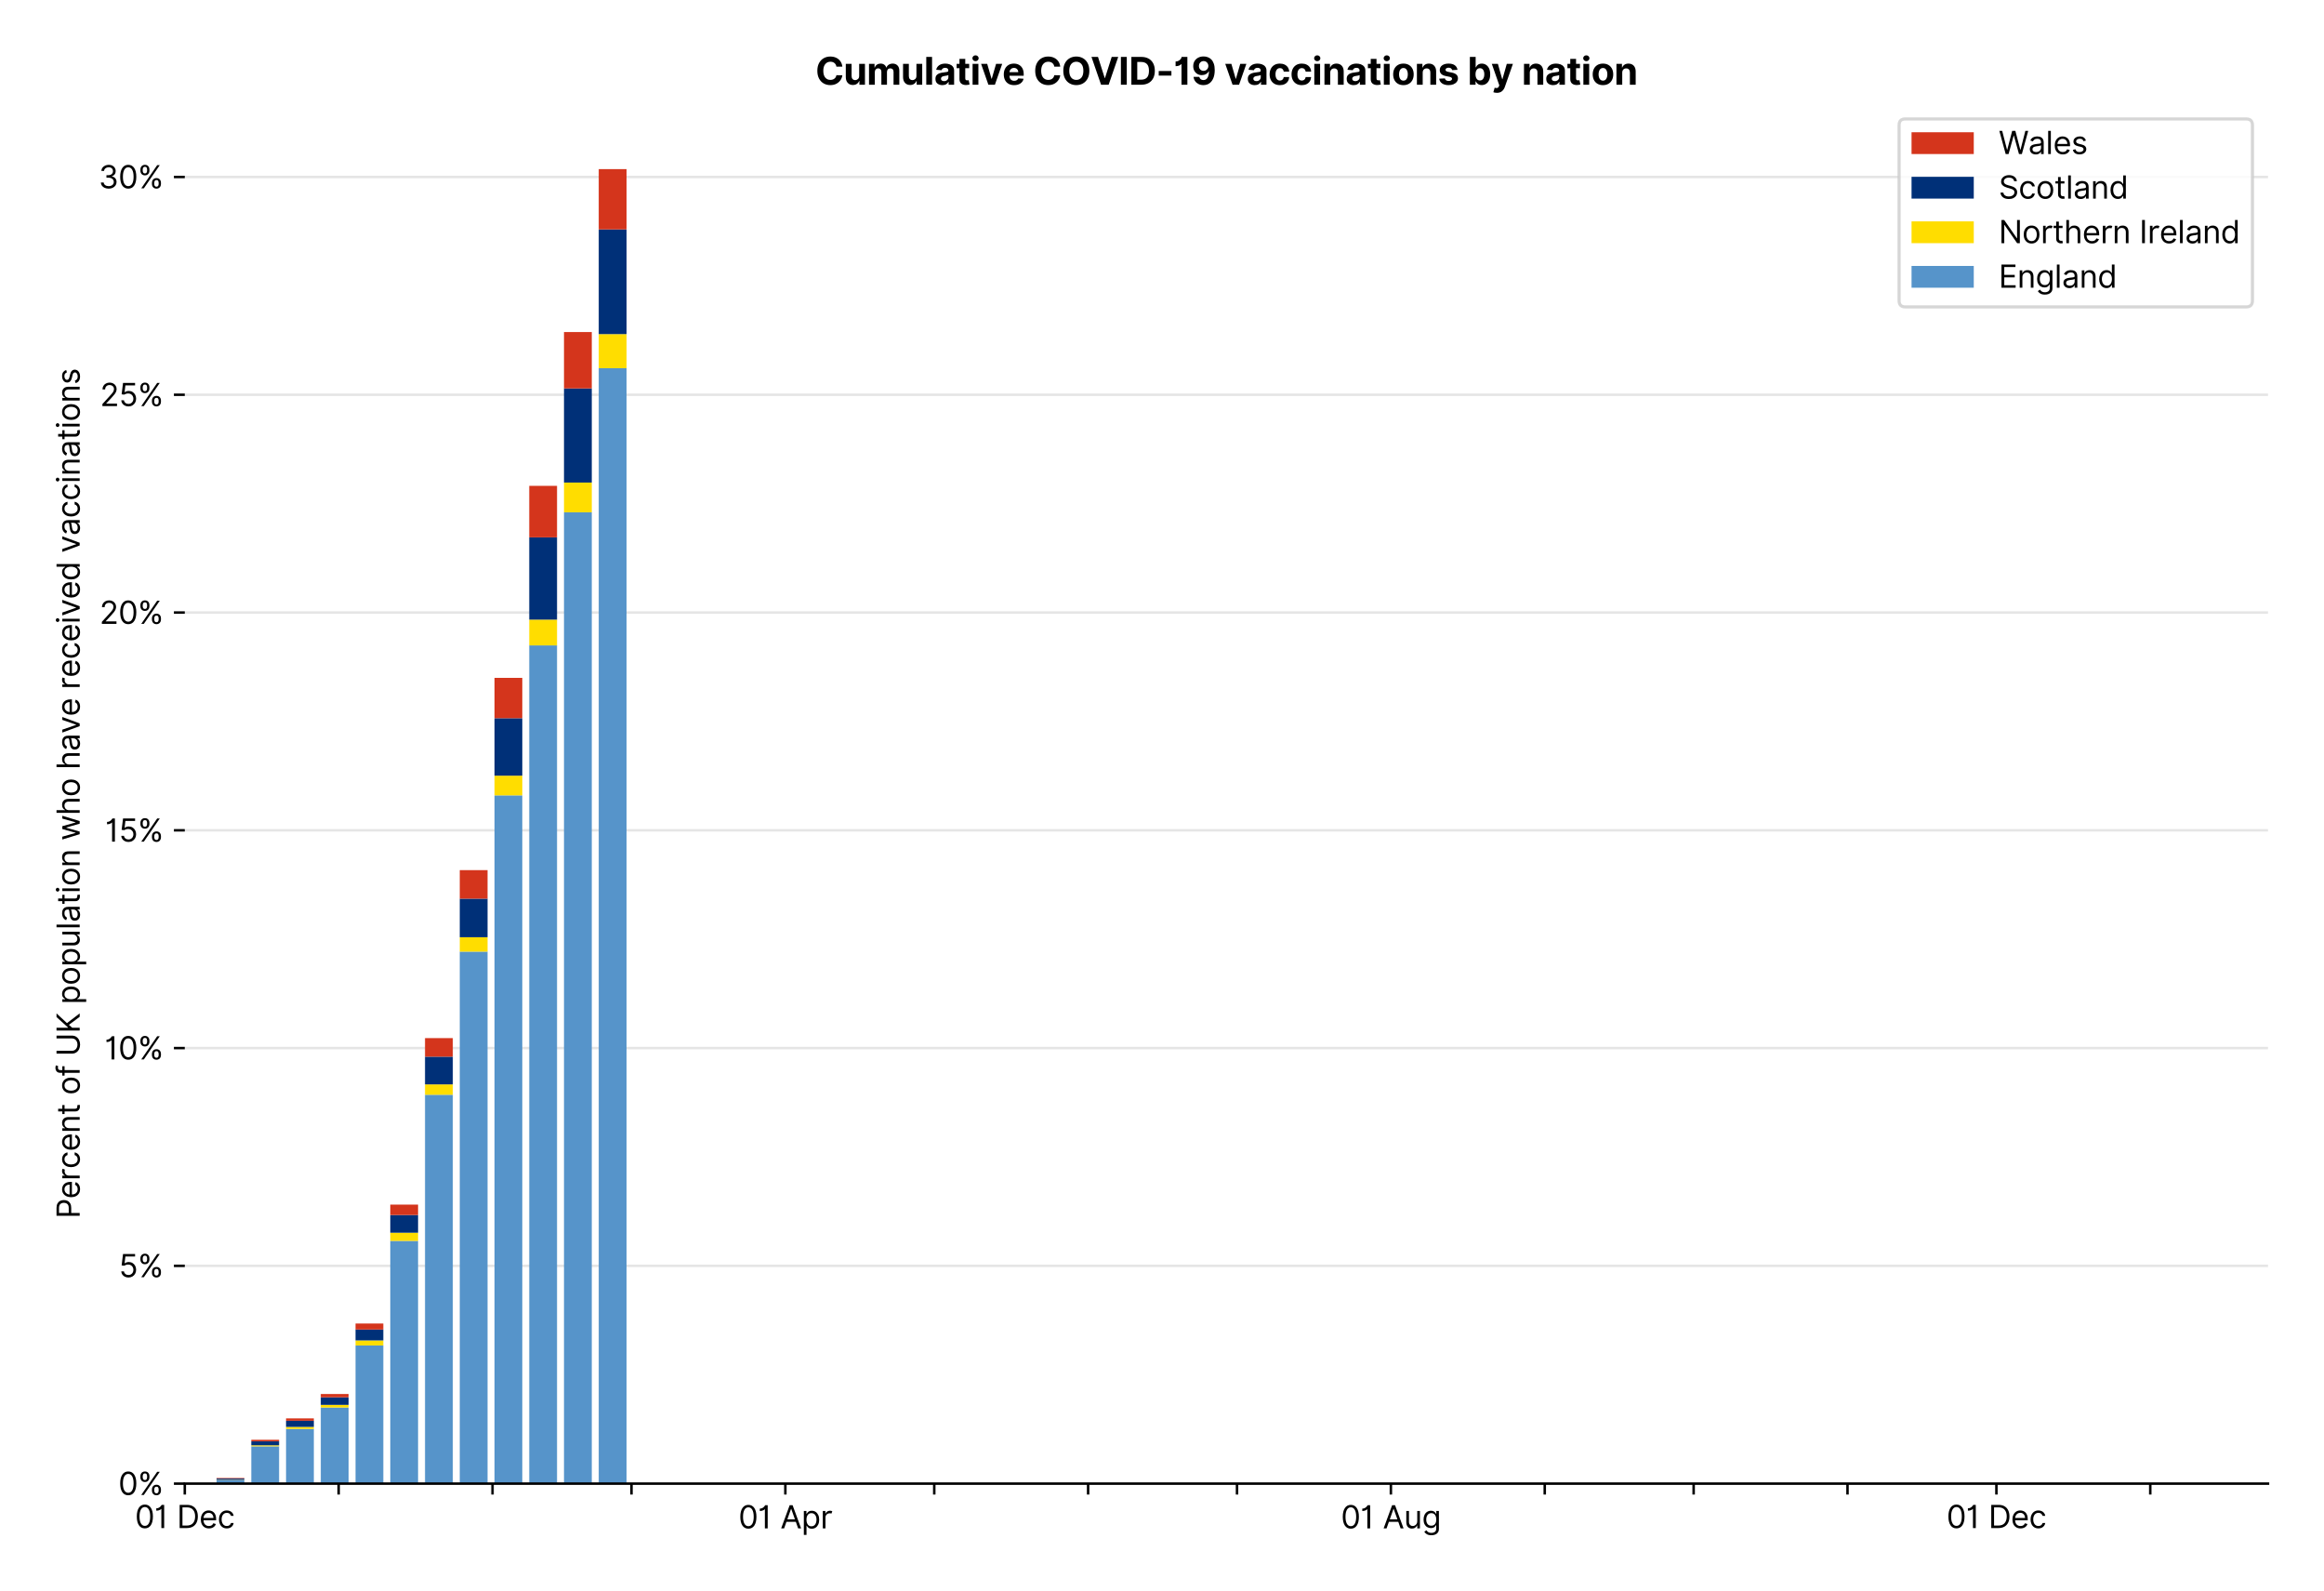 <?xml version="1.0" encoding="utf-8" standalone="no"?>
<!DOCTYPE svg PUBLIC "-//W3C//DTD SVG 1.1//EN"
  "http://www.w3.org/Graphics/SVG/1.1/DTD/svg11.dtd">
<svg xmlns:xlink="http://www.w3.org/1999/xlink" viewBox="0 0 746.998 511.276" xmlns="http://www.w3.org/2000/svg" version="1.1">
 <defs>
  <style type="text/css">*{stroke-linejoin: round; stroke-linecap: butt}</style>
 </defs>
 <g id="figure_1">
  <g id="patch_1">
   <path d="M 0 511.276 
L 746.998 511.276 
L 746.998 0 
L 0 0 
z
" style="fill: #ffffff"/>
  </g>
  <g id="axes_1">
   <g id="patch_2">
    <path d="M 59.398 476.745 
L 728.998 476.745 
L 728.998 33.225 
L 59.398 33.225 
z
" style="fill: #ffffff"/>
   </g>
   <g id="matplotlib.axis_1">
    <g id="xtick_1">
     <g id="line2d_1">
      <defs>
       <path id="m9e168842e5" d="M 0 0 
L 0 3.5 
" style="stroke: #000000; stroke-width: 0.8"/>
      </defs>
      <g>
       <use xlink:href="#m9e168842e5" x="59.398" y="476.745" style="stroke: #000000; stroke-width: 0.8"/>
      </g>
     </g>
     <g id="text_1">
      <!-- 01 Dec -->
      <g transform="translate(43.362 491.018)scale(0.1 -0.1)">
       <defs>
        <path id="Inter-Regular-30" d="M 2000 -64 
Q 1230 -64 806 561 
Q 382 1186 382 2327 
Q 382 3459 809 4088 
Q 1236 4718 2000 4718 
Q 2764 4718 3191 4088 
Q 3618 3459 3618 2327 
Q 3618 1186 3194 561 
Q 2771 -64 2000 -64 
z
M 2000 436 
Q 2509 436 2791 927 
Q 3073 1418 3073 2327 
Q 3073 3234 2789 3730 
Q 2505 4227 2000 4227 
Q 1496 4227 1211 3730 
Q 927 3234 927 2327 
Q 927 1418 1210 927 
Q 1493 436 2000 436 
z
" transform="scale(0.016)"/>
        <path id="Inter-Regular-31" d="M 1973 4655 
L 1973 0 
L 1409 0 
L 1409 3836 
L 1373 3836 
Q 1341 3773 1209 3692 
Q 1077 3611 868 3551 
Q 659 3491 391 3491 
L 391 3964 
Q 661 3964 859 4061 
Q 1057 4159 1190 4291 
Q 1323 4423 1392 4529 
Q 1461 4636 1473 4655 
L 1973 4655 
z
" transform="scale(0.016)"/>
        <path id="Inter-Regular-20" transform="scale(0.016)"/>
        <path id="Inter-Regular-44" d="M 2000 0 
L 564 0 
L 564 4655 
L 2064 4655 
Q 2741 4655 3223 4376 
Q 3705 4098 3961 3578 
Q 4218 3059 4218 2336 
Q 4218 1609 3959 1085 
Q 3700 561 3204 280 
Q 2709 0 2000 0 
z
M 1127 500 
L 1964 500 
Q 2830 500 3251 992 
Q 3673 1484 3673 2336 
Q 3673 3182 3259 3668 
Q 2846 4155 2027 4155 
L 1127 4155 
L 1127 500 
z
" transform="scale(0.016)"/>
        <path id="Inter-Regular-65" d="M 1955 -73 
Q 1450 -73 1085 151 
Q 721 375 524 778 
Q 327 1182 327 1718 
Q 327 2255 524 2665 
Q 721 3075 1074 3305 
Q 1427 3536 1900 3536 
Q 2173 3536 2439 3445 
Q 2705 3355 2923 3151 
Q 3141 2948 3270 2614 
Q 3400 2280 3400 1791 
L 3400 1564 
L 866 1564 
Q 884 1005 1183 707 
Q 1482 409 1955 409 
Q 2271 409 2498 545 
Q 2725 682 2827 955 
L 3346 809 
Q 3223 414 2854 170 
Q 2486 -73 1955 -73 
z
M 866 2027 
L 2855 2027 
Q 2855 2470 2595 2762 
Q 2336 3055 1900 3055 
Q 1593 3055 1368 2911 
Q 1143 2768 1013 2533 
Q 884 2298 866 2027 
z
" transform="scale(0.016)"/>
        <path id="Inter-Regular-63" d="M 1909 -73 
Q 1418 -73 1063 159 
Q 709 391 518 798 
Q 327 1205 327 1727 
Q 327 2259 524 2667 
Q 721 3075 1074 3305 
Q 1427 3536 1900 3536 
Q 2268 3536 2563 3400 
Q 2859 3264 3047 3018 
Q 3236 2773 3282 2445 
L 2746 2445 
Q 2684 2684 2474 2869 
Q 2264 3055 1909 3055 
Q 1439 3055 1151 2697 
Q 864 2339 864 1745 
Q 864 1139 1148 774 
Q 1432 409 1909 409 
Q 2223 409 2447 570 
Q 2671 732 2746 1018 
L 3282 1018 
Q 3236 709 3058 462 
Q 2880 216 2588 71 
Q 2296 -73 1909 -73 
z
" transform="scale(0.016)"/>
       </defs>
       <use xlink:href="#Inter-Regular-30"/>
       <use xlink:href="#Inter-Regular-31" x="62.5"/>
       <use xlink:href="#Inter-Regular-20" x="106.676"/>
       <use xlink:href="#Inter-Regular-44" x="134.801"/>
       <use xlink:href="#Inter-Regular-65" x="206.676"/>
       <use xlink:href="#Inter-Regular-63" x="264.915"/>
      </g>
     </g>
    </g>
    <g id="xtick_2">
     <g id="line2d_2">
      <g>
       <use xlink:href="#m9e168842e5" x="108.854" y="476.745" style="stroke: #000000; stroke-width: 0.8"/>
      </g>
     </g>
    </g>
    <g id="xtick_3">
     <g id="line2d_3">
      <g>
       <use xlink:href="#m9e168842e5" x="158.31" y="476.745" style="stroke: #000000; stroke-width: 0.8"/>
      </g>
     </g>
    </g>
    <g id="xtick_4">
     <g id="line2d_4">
      <g>
       <use xlink:href="#m9e168842e5" x="202.98" y="476.745" style="stroke: #000000; stroke-width: 0.8"/>
      </g>
     </g>
    </g>
    <g id="xtick_5">
     <g id="line2d_5">
      <g>
       <use xlink:href="#m9e168842e5" x="252.435" y="476.745" style="stroke: #000000; stroke-width: 0.8"/>
      </g>
     </g>
     <g id="text_2">
      <!-- 01 Apr -->
      <g transform="translate(237.35 491.117)scale(0.1 -0.1)">
       <defs>
        <path id="Inter-Regular-41" d="M 755 0 
L 164 0 
L 1873 4655 
L 2455 4655 
L 4164 0 
L 3573 0 
L 3105 1318 
L 1223 1318 
L 755 0 
z
M 1400 1818 
L 2927 1818 
L 2182 3918 
L 2146 3918 
L 1400 1818 
z
" transform="scale(0.016)"/>
        <path id="Inter-Regular-70" d="M 491 -1309 
L 491 3491 
L 1009 3491 
L 1009 2936 
L 1073 2936 
Q 1132 3027 1237 3169 
Q 1343 3311 1542 3423 
Q 1741 3536 2082 3536 
Q 2523 3536 2859 3315 
Q 3196 3095 3384 2690 
Q 3573 2286 3573 1736 
Q 3573 1182 3384 776 
Q 3196 370 2861 148 
Q 2527 -73 2091 -73 
Q 1755 -73 1552 39 
Q 1350 152 1241 296 
Q 1132 441 1073 536 
L 1027 536 
L 1027 -1309 
L 491 -1309 
z
M 1018 1745 
Q 1018 1152 1276 780 
Q 1534 409 2018 409 
Q 2355 409 2581 587 
Q 2807 766 2921 1069 
Q 3036 1373 3036 1745 
Q 3036 2114 2923 2410 
Q 2811 2707 2585 2881 
Q 2359 3055 2018 3055 
Q 1527 3055 1272 2693 
Q 1018 2332 1018 1745 
z
" transform="scale(0.016)"/>
        <path id="Inter-Regular-72" d="M 491 0 
L 491 3491 
L 1009 3491 
L 1009 2964 
L 1046 2964 
Q 1139 3223 1389 3384 
Q 1639 3545 1955 3545 
Q 2100 3545 2209 3511 
Q 2318 3477 2400 3418 
L 2218 2964 
Q 2161 2993 2085 3010 
Q 2009 3027 1909 3027 
Q 1527 3027 1277 2794 
Q 1027 2561 1027 2209 
L 1027 0 
L 491 0 
z
" transform="scale(0.016)"/>
       </defs>
       <use xlink:href="#Inter-Regular-30"/>
       <use xlink:href="#Inter-Regular-31" x="62.5"/>
       <use xlink:href="#Inter-Regular-20" x="106.676"/>
       <use xlink:href="#Inter-Regular-41" x="134.801"/>
       <use xlink:href="#Inter-Regular-70" x="202.415"/>
       <use xlink:href="#Inter-Regular-72" x="263.352"/>
      </g>
     </g>
    </g>
    <g id="xtick_6">
     <g id="line2d_6">
      <g>
       <use xlink:href="#m9e168842e5" x="300.296" y="476.745" style="stroke: #000000; stroke-width: 0.8"/>
      </g>
     </g>
    </g>
    <g id="xtick_7">
     <g id="line2d_7">
      <g>
       <use xlink:href="#m9e168842e5" x="349.752" y="476.745" style="stroke: #000000; stroke-width: 0.8"/>
      </g>
     </g>
    </g>
    <g id="xtick_8">
     <g id="line2d_8">
      <g>
       <use xlink:href="#m9e168842e5" x="397.612" y="476.745" style="stroke: #000000; stroke-width: 0.8"/>
      </g>
     </g>
    </g>
    <g id="xtick_9">
     <g id="line2d_9">
      <g>
       <use xlink:href="#m9e168842e5" x="447.068" y="476.745" style="stroke: #000000; stroke-width: 0.8"/>
      </g>
     </g>
     <g id="text_3">
      <!-- 01 Aug -->
      <g transform="translate(430.996 491.117)scale(0.1 -0.1)">
       <defs>
        <path id="Inter-Regular-75" d="M 2691 1427 
L 2691 3491 
L 3227 3491 
L 3227 0 
L 2691 0 
L 2691 591 
L 2655 591 
Q 2532 325 2273 140 
Q 2014 -45 1618 -45 
Q 1127 -45 809 280 
Q 491 605 491 1273 
L 491 3491 
L 1027 3491 
L 1027 1309 
Q 1027 927 1242 700 
Q 1457 473 1791 473 
Q 1991 473 2199 575 
Q 2407 677 2549 888 
Q 2691 1100 2691 1427 
z
" transform="scale(0.016)"/>
        <path id="Inter-Regular-67" d="M 1900 -1382 
Q 1316 -1382 976 -1169 
Q 636 -957 473 -682 
L 900 -382 
Q 973 -477 1084 -601 
Q 1196 -725 1390 -817 
Q 1584 -909 1900 -909 
Q 2323 -909 2598 -704 
Q 2873 -500 2873 -64 
L 2873 645 
L 2827 645 
Q 2768 550 2660 410 
Q 2552 270 2351 162 
Q 2150 55 1809 55 
Q 1386 55 1051 255 
Q 716 455 521 836 
Q 327 1218 327 1764 
Q 327 2300 516 2699 
Q 705 3098 1041 3317 
Q 1377 3536 1818 3536 
Q 2159 3536 2360 3423 
Q 2561 3311 2669 3169 
Q 2777 3027 2836 2936 
L 2891 2936 
L 2891 3491 
L 3409 3491 
L 3409 -100 
Q 3409 -550 3205 -833 
Q 3002 -1116 2660 -1249 
Q 2318 -1382 1900 -1382 
z
M 1882 536 
Q 2366 536 2624 864 
Q 2882 1193 2882 1773 
Q 2882 2339 2627 2697 
Q 2373 3055 1882 3055 
Q 1541 3055 1315 2882 
Q 1089 2709 976 2418 
Q 864 2127 864 1773 
Q 864 1227 1120 881 
Q 1377 536 1882 536 
z
" transform="scale(0.016)"/>
       </defs>
       <use xlink:href="#Inter-Regular-30"/>
       <use xlink:href="#Inter-Regular-31" x="62.5"/>
       <use xlink:href="#Inter-Regular-20" x="106.676"/>
       <use xlink:href="#Inter-Regular-41" x="134.801"/>
       <use xlink:href="#Inter-Regular-75" x="202.415"/>
       <use xlink:href="#Inter-Regular-67" x="260.511"/>
      </g>
     </g>
    </g>
    <g id="xtick_10">
     <g id="line2d_10">
      <g>
       <use xlink:href="#m9e168842e5" x="496.523" y="476.745" style="stroke: #000000; stroke-width: 0.8"/>
      </g>
     </g>
    </g>
    <g id="xtick_11">
     <g id="line2d_11">
      <g>
       <use xlink:href="#m9e168842e5" x="544.384" y="476.745" style="stroke: #000000; stroke-width: 0.8"/>
      </g>
     </g>
    </g>
    <g id="xtick_12">
     <g id="line2d_12">
      <g>
       <use xlink:href="#m9e168842e5" x="593.84" y="476.745" style="stroke: #000000; stroke-width: 0.8"/>
      </g>
     </g>
    </g>
    <g id="xtick_13">
     <g id="line2d_13">
      <g>
       <use xlink:href="#m9e168842e5" x="641.7" y="476.745" style="stroke: #000000; stroke-width: 0.8"/>
      </g>
     </g>
     <g id="text_4">
      <!-- 01 Dec -->
      <g transform="translate(625.663 491.018)scale(0.1 -0.1)">
       <use xlink:href="#Inter-Regular-30"/>
       <use xlink:href="#Inter-Regular-31" x="62.5"/>
       <use xlink:href="#Inter-Regular-20" x="106.676"/>
       <use xlink:href="#Inter-Regular-44" x="134.801"/>
       <use xlink:href="#Inter-Regular-65" x="206.676"/>
       <use xlink:href="#Inter-Regular-63" x="264.915"/>
      </g>
     </g>
    </g>
    <g id="xtick_14">
     <g id="line2d_14">
      <g>
       <use xlink:href="#m9e168842e5" x="691.156" y="476.745" style="stroke: #000000; stroke-width: 0.8"/>
      </g>
     </g>
    </g>
   </g>
   <g id="matplotlib.axis_2">
    <g id="ytick_1">
     <g id="line2d_15">
      <path d="M 59.398 476.745 
L 728.998 476.745 
" clip-path="url(#pb57a82fd43)" style="fill: none; stroke: #e5e5e5; stroke-width: 0.8; stroke-linecap: square"/>
     </g>
     <g id="line2d_16">
      <defs>
       <path id="mf9286c3ebf" d="M 0 0 
L -3.5 0 
" style="stroke: #000000; stroke-width: 0.8"/>
      </defs>
      <g>
       <use xlink:href="#mf9286c3ebf" x="59.398" y="476.745" style="stroke: #000000; stroke-width: 0.8"/>
      </g>
     </g>
     <g id="text_5">
      <!-- 0% -->
      <g transform="translate(38.023 480.382)scale(0.1 -0.1)">
       <defs>
        <path id="Inter-Regular-25" d="M 2855 873 
L 2855 1118 
Q 2855 1373 2960 1585 
Q 3066 1798 3269 1926 
Q 3473 2055 3764 2055 
Q 4059 2055 4259 1926 
Q 4459 1798 4561 1585 
Q 4664 1373 4664 1118 
L 4664 873 
Q 4664 618 4560 405 
Q 4457 193 4256 64 
Q 4055 -64 3764 -64 
Q 3468 -64 3266 64 
Q 3064 193 2959 405 
Q 2855 618 2855 873 
z
M 536 3536 
L 536 3782 
Q 536 4036 642 4248 
Q 748 4461 951 4589 
Q 1155 4718 1446 4718 
Q 1741 4718 1941 4589 
Q 2141 4461 2243 4248 
Q 2346 4036 2346 3782 
L 2346 3536 
Q 2346 3282 2242 3069 
Q 2139 2857 1937 2728 
Q 1736 2600 1446 2600 
Q 1150 2600 948 2728 
Q 746 2857 641 3069 
Q 536 3282 536 3536 
z
M 709 0 
L 3909 4655 
L 4427 4655 
L 1227 0 
L 709 0 
z
M 3318 1118 
L 3318 873 
Q 3318 661 3418 494 
Q 3518 327 3764 327 
Q 4002 327 4101 494 
Q 4200 661 4200 873 
L 4200 1118 
Q 4200 1330 4104 1497 
Q 4009 1664 3764 1664 
Q 3525 1664 3421 1497 
Q 3318 1330 3318 1118 
z
M 1000 3782 
L 1000 3536 
Q 1000 3325 1100 3158 
Q 1200 2991 1446 2991 
Q 1684 2991 1783 3158 
Q 1882 3325 1882 3536 
L 1882 3782 
Q 1882 3993 1786 4160 
Q 1691 4327 1446 4327 
Q 1207 4327 1103 4160 
Q 1000 3993 1000 3782 
z
" transform="scale(0.016)"/>
       </defs>
       <use xlink:href="#Inter-Regular-30"/>
       <use xlink:href="#Inter-Regular-25" x="62.5"/>
      </g>
     </g>
    </g>
    <g id="ytick_2">
     <g id="line2d_17">
      <path d="M 59.398 406.767 
L 728.998 406.767 
" clip-path="url(#pb57a82fd43)" style="fill: none; stroke: #e5e5e5; stroke-width: 0.8; stroke-linecap: square"/>
     </g>
     <g id="line2d_18">
      <g>
       <use xlink:href="#mf9286c3ebf" x="59.398" y="406.767" style="stroke: #000000; stroke-width: 0.8"/>
      </g>
     </g>
     <g id="text_6">
      <!-- 5% -->
      <g transform="translate(38.194 410.404)scale(0.1 -0.1)">
       <defs>
        <path id="Inter-Regular-35" d="M 1936 -64 
Q 1536 -64 1216 95 
Q 896 255 702 532 
Q 509 809 491 1164 
L 1036 1164 
Q 1068 848 1324 642 
Q 1580 436 1936 436 
Q 2223 436 2447 570 
Q 2671 705 2799 940 
Q 2927 1175 2927 1473 
Q 2927 1777 2794 2017 
Q 2661 2257 2429 2395 
Q 2198 2534 1900 2536 
Q 1686 2539 1461 2472 
Q 1236 2405 1091 2300 
L 564 2364 
L 846 4655 
L 3264 4655 
L 3264 4155 
L 1318 4155 
L 1155 2782 
L 1182 2782 
Q 1325 2895 1541 2970 
Q 1757 3045 1991 3045 
Q 2418 3045 2753 2842 
Q 3089 2639 3281 2286 
Q 3473 1934 3473 1482 
Q 3473 1036 3274 687 
Q 3075 339 2727 137 
Q 2380 -64 1936 -64 
z
" transform="scale(0.016)"/>
       </defs>
       <use xlink:href="#Inter-Regular-35"/>
       <use xlink:href="#Inter-Regular-25" x="60.795"/>
      </g>
     </g>
    </g>
    <g id="ytick_3">
     <g id="line2d_19">
      <path d="M 59.398 336.789 
L 728.998 336.789 
" clip-path="url(#pb57a82fd43)" style="fill: none; stroke: #e5e5e5; stroke-width: 0.8; stroke-linecap: square"/>
     </g>
     <g id="line2d_20">
      <g>
       <use xlink:href="#mf9286c3ebf" x="59.398" y="336.789" style="stroke: #000000; stroke-width: 0.8"/>
      </g>
     </g>
     <g id="text_7">
      <!-- 10% -->
      <g transform="translate(33.606 340.426)scale(0.1 -0.1)">
       <use xlink:href="#Inter-Regular-31"/>
       <use xlink:href="#Inter-Regular-30" x="44.176"/>
       <use xlink:href="#Inter-Regular-25" x="106.676"/>
      </g>
     </g>
    </g>
    <g id="ytick_4">
     <g id="line2d_21">
      <path d="M 59.398 266.811 
L 728.998 266.811 
" clip-path="url(#pb57a82fd43)" style="fill: none; stroke: #e5e5e5; stroke-width: 0.8; stroke-linecap: square"/>
     </g>
     <g id="line2d_22">
      <g>
       <use xlink:href="#mf9286c3ebf" x="59.398" y="266.811" style="stroke: #000000; stroke-width: 0.8"/>
      </g>
     </g>
     <g id="text_8">
      <!-- 15% -->
      <g transform="translate(33.777 270.448)scale(0.1 -0.1)">
       <use xlink:href="#Inter-Regular-31"/>
       <use xlink:href="#Inter-Regular-35" x="44.176"/>
       <use xlink:href="#Inter-Regular-25" x="104.972"/>
      </g>
     </g>
    </g>
    <g id="ytick_5">
     <g id="line2d_23">
      <path d="M 59.398 196.833 
L 728.998 196.833 
" clip-path="url(#pb57a82fd43)" style="fill: none; stroke: #e5e5e5; stroke-width: 0.8; stroke-linecap: square"/>
     </g>
     <g id="line2d_24">
      <g>
       <use xlink:href="#mf9286c3ebf" x="59.398" y="196.833" style="stroke: #000000; stroke-width: 0.8"/>
      </g>
     </g>
     <g id="text_9">
      <!-- 20% -->
      <g transform="translate(31.972 200.47)scale(0.1 -0.1)">
       <defs>
        <path id="Inter-Regular-32" d="M 482 0 
L 482 409 
L 2018 2091 
Q 2289 2386 2464 2605 
Q 2639 2825 2724 3019 
Q 2809 3214 2809 3427 
Q 2809 3795 2553 4011 
Q 2298 4227 1918 4227 
Q 1514 4227 1275 3985 
Q 1036 3743 1036 3345 
L 500 3345 
Q 500 3755 688 4064 
Q 877 4373 1203 4545 
Q 1530 4718 1936 4718 
Q 2346 4718 2661 4545 
Q 2977 4373 3156 4079 
Q 3336 3786 3336 3427 
Q 3336 3170 3244 2926 
Q 3152 2682 2926 2383 
Q 2700 2084 2300 1655 
L 1255 536 
L 1255 500 
L 3418 500 
L 3418 0 
L 482 0 
z
" transform="scale(0.016)"/>
       </defs>
       <use xlink:href="#Inter-Regular-32"/>
       <use xlink:href="#Inter-Regular-30" x="60.511"/>
       <use xlink:href="#Inter-Regular-25" x="123.011"/>
      </g>
     </g>
    </g>
    <g id="ytick_6">
     <g id="line2d_25">
      <path d="M 59.398 126.855 
L 728.998 126.855 
" clip-path="url(#pb57a82fd43)" style="fill: none; stroke: #e5e5e5; stroke-width: 0.8; stroke-linecap: square"/>
     </g>
     <g id="line2d_26">
      <g>
       <use xlink:href="#mf9286c3ebf" x="59.398" y="126.855" style="stroke: #000000; stroke-width: 0.8"/>
      </g>
     </g>
     <g id="text_10">
      <!-- 25% -->
      <g transform="translate(32.142 130.492)scale(0.1 -0.1)">
       <use xlink:href="#Inter-Regular-32"/>
       <use xlink:href="#Inter-Regular-35" x="60.511"/>
       <use xlink:href="#Inter-Regular-25" x="121.307"/>
      </g>
     </g>
    </g>
    <g id="ytick_7">
     <g id="line2d_27">
      <path d="M 59.398 56.877 
L 728.998 56.877 
" clip-path="url(#pb57a82fd43)" style="fill: none; stroke: #e5e5e5; stroke-width: 0.8; stroke-linecap: square"/>
     </g>
     <g id="line2d_28">
      <g>
       <use xlink:href="#mf9286c3ebf" x="59.398" y="56.877" style="stroke: #000000; stroke-width: 0.8"/>
      </g>
     </g>
     <g id="text_11">
      <!-- 30% -->
      <g transform="translate(31.659 60.514)scale(0.1 -0.1)">
       <defs>
        <path id="Inter-Regular-33" d="M 2055 -64 
Q 1605 -64 1253 90 
Q 902 245 696 521 
Q 491 798 473 1164 
L 1046 1164 
Q 1071 827 1356 631 
Q 1641 436 2046 436 
Q 2493 436 2783 664 
Q 3073 893 3073 1264 
Q 3073 1650 2787 1893 
Q 2502 2136 1973 2136 
L 1600 2136 
L 1600 2636 
L 1973 2636 
Q 2386 2636 2647 2856 
Q 2909 3077 2909 3445 
Q 2909 3798 2679 4012 
Q 2450 4227 2064 4227 
Q 1823 4227 1610 4139 
Q 1398 4052 1264 3887 
Q 1130 3723 1118 3491 
L 573 3491 
Q 586 3857 793 4133 
Q 1000 4409 1335 4563 
Q 1671 4718 2073 4718 
Q 2505 4718 2814 4544 
Q 3123 4370 3289 4086 
Q 3455 3802 3455 3473 
Q 3455 3080 3249 2802 
Q 3043 2525 2691 2418 
L 2691 2382 
Q 3132 2309 3379 2008 
Q 3627 1707 3627 1264 
Q 3627 884 3421 583 
Q 3216 282 2861 109 
Q 2507 -64 2055 -64 
z
" transform="scale(0.016)"/>
       </defs>
       <use xlink:href="#Inter-Regular-33"/>
       <use xlink:href="#Inter-Regular-30" x="63.636"/>
       <use xlink:href="#Inter-Regular-25" x="126.136"/>
      </g>
     </g>
    </g>
    <g id="text_12">
     <!-- Percent of UK population who have received vaccinations -->
     <g transform="translate(25.614 391.571)rotate(-90)scale(0.1 -0.1)">
      <defs>
       <path id="Inter-Regular-50" d="M 564 0 
L 564 4655 
L 2136 4655 
Q 2684 4655 3033 4458 
Q 3382 4261 3550 3927 
Q 3718 3593 3718 3182 
Q 3718 2770 3551 2434 
Q 3384 2098 3036 1899 
Q 2689 1700 2146 1700 
L 1127 1700 
L 1127 0 
L 564 0 
z
M 1127 2200 
L 2127 2200 
Q 2689 2200 2926 2482 
Q 3164 2764 3164 3182 
Q 3164 3602 2925 3878 
Q 2686 4155 2118 4155 
L 1127 4155 
L 1127 2200 
z
" transform="scale(0.016)"/>
       <path id="Inter-Regular-6e" d="M 1027 2100 
L 1027 0 
L 491 0 
L 491 3491 
L 1009 3491 
L 1009 2945 
L 1055 2945 
Q 1177 3211 1427 3373 
Q 1677 3536 2073 3536 
Q 2602 3536 2928 3211 
Q 3255 2886 3255 2218 
L 3255 0 
L 2718 0 
L 2718 2182 
Q 2718 2593 2504 2824 
Q 2291 3055 1918 3055 
Q 1534 3055 1280 2806 
Q 1027 2557 1027 2100 
z
" transform="scale(0.016)"/>
       <path id="Inter-Regular-74" d="M 2009 3491 
L 2009 3036 
L 1264 3036 
L 1264 1000 
Q 1264 773 1331 660 
Q 1398 548 1503 510 
Q 1609 473 1727 473 
Q 1816 473 1873 483 
Q 1930 493 1964 500 
L 2073 18 
Q 2018 -2 1920 -23 
Q 1823 -45 1673 -45 
Q 1446 -45 1228 52 
Q 1011 150 869 350 
Q 727 550 727 855 
L 727 3036 
L 200 3036 
L 200 3491 
L 727 3491 
L 727 4327 
L 1264 4327 
L 1264 3491 
L 2009 3491 
z
" transform="scale(0.016)"/>
       <path id="Inter-Regular-6f" d="M 1909 -73 
Q 1436 -73 1080 152 
Q 725 377 526 781 
Q 327 1186 327 1727 
Q 327 2273 526 2679 
Q 725 3086 1080 3311 
Q 1436 3536 1909 3536 
Q 2382 3536 2737 3311 
Q 3093 3086 3292 2679 
Q 3491 2273 3491 1727 
Q 3491 1186 3292 781 
Q 3093 377 2737 152 
Q 2382 -73 1909 -73 
z
M 1909 409 
Q 2268 409 2500 593 
Q 2732 777 2843 1077 
Q 2955 1377 2955 1727 
Q 2955 2077 2843 2379 
Q 2732 2682 2500 2868 
Q 2268 3055 1909 3055 
Q 1550 3055 1318 2868 
Q 1086 2682 975 2379 
Q 864 2077 864 1727 
Q 864 1377 975 1077 
Q 1086 777 1318 593 
Q 1550 409 1909 409 
z
" transform="scale(0.016)"/>
       <path id="Inter-Regular-66" d="M 2046 3491 
L 2046 3036 
L 1264 3036 
L 1264 0 
L 727 0 
L 727 3036 
L 164 3036 
L 164 3491 
L 727 3491 
L 727 3973 
Q 727 4273 868 4473 
Q 1009 4673 1234 4773 
Q 1459 4873 1709 4873 
Q 1907 4873 2032 4841 
Q 2157 4809 2218 4782 
L 2064 4318 
Q 2023 4332 1951 4352 
Q 1880 4373 1764 4373 
Q 1498 4373 1381 4239 
Q 1264 4105 1264 3845 
L 1264 3491 
L 2046 3491 
z
" transform="scale(0.016)"/>
       <path id="Inter-Regular-55" d="M 3618 4655 
L 4182 4655 
L 4182 1573 
Q 4182 1050 3934 679 
Q 3686 309 3275 113 
Q 2864 -82 2373 -82 
Q 1882 -82 1470 113 
Q 1059 309 811 679 
Q 564 1050 564 1573 
L 564 4655 
L 1127 4655 
L 1127 1573 
Q 1127 1209 1300 958 
Q 1473 707 1757 576 
Q 2041 445 2373 445 
Q 2705 445 2989 576 
Q 3273 707 3445 958 
Q 3618 1209 3618 1573 
L 3618 4655 
z
" transform="scale(0.016)"/>
       <path id="Inter-Regular-4b" d="M 564 0 
L 564 4655 
L 1127 4655 
L 1127 2345 
L 1182 2345 
L 3273 4655 
L 4009 4655 
L 2055 2555 
L 4009 0 
L 3327 0 
L 1709 2164 
L 1127 1509 
L 1127 0 
L 564 0 
z
" transform="scale(0.016)"/>
       <path id="Inter-Regular-6c" d="M 1027 4655 
L 1027 0 
L 491 0 
L 491 4655 
L 1027 4655 
z
" transform="scale(0.016)"/>
       <path id="Inter-Regular-61" d="M 1518 -82 
Q 1186 -82 916 44 
Q 646 170 486 410 
Q 327 650 327 991 
Q 327 1291 445 1478 
Q 564 1666 761 1773 
Q 959 1880 1199 1933 
Q 1439 1986 1682 2018 
Q 2000 2059 2199 2080 
Q 2398 2102 2490 2154 
Q 2582 2207 2582 2336 
L 2582 2355 
Q 2582 2691 2399 2877 
Q 2216 3064 1846 3064 
Q 1461 3064 1243 2895 
Q 1025 2727 936 2536 
L 427 2718 
Q 564 3036 792 3214 
Q 1021 3393 1292 3464 
Q 1564 3536 1827 3536 
Q 1996 3536 2215 3496 
Q 2434 3457 2640 3334 
Q 2846 3211 2982 2963 
Q 3118 2716 3118 2300 
L 3118 0 
L 2582 0 
L 2582 473 
L 2555 473 
Q 2500 359 2373 229 
Q 2246 100 2034 9 
Q 1823 -82 1518 -82 
z
M 1600 400 
Q 1918 400 2137 525 
Q 2357 650 2469 847 
Q 2582 1045 2582 1264 
L 2582 1755 
Q 2548 1714 2433 1681 
Q 2318 1648 2169 1624 
Q 2021 1600 1881 1583 
Q 1741 1566 1655 1555 
Q 1446 1527 1265 1467 
Q 1084 1407 974 1287 
Q 864 1168 864 964 
Q 864 684 1072 542 
Q 1280 400 1600 400 
z
" transform="scale(0.016)"/>
       <path id="Inter-Regular-69" d="M 491 0 
L 491 3491 
L 1027 3491 
L 1027 0 
L 491 0 
z
M 764 4073 
Q 607 4073 494 4179 
Q 382 4286 382 4436 
Q 382 4586 494 4693 
Q 607 4800 764 4800 
Q 921 4800 1033 4693 
Q 1146 4586 1146 4436 
Q 1146 4286 1033 4179 
Q 921 4073 764 4073 
z
" transform="scale(0.016)"/>
       <path id="Inter-Regular-77" d="M 1282 0 
L 218 3491 
L 782 3491 
L 1536 818 
L 1573 818 
L 2318 3491 
L 2891 3491 
L 3627 827 
L 3664 827 
L 4418 3491 
L 4982 3491 
L 3918 0 
L 3391 0 
L 2627 2682 
L 2573 2682 
L 1809 0 
L 1282 0 
z
" transform="scale(0.016)"/>
       <path id="Inter-Regular-68" d="M 1027 2100 
L 1027 0 
L 491 0 
L 491 4655 
L 1027 4655 
L 1027 2945 
L 1073 2945 
Q 1196 3216 1442 3376 
Q 1689 3536 2100 3536 
Q 2636 3536 2963 3213 
Q 3291 2891 3291 2218 
L 3291 0 
L 2755 0 
L 2755 2182 
Q 2755 2598 2540 2826 
Q 2325 3055 1946 3055 
Q 1548 3055 1287 2806 
Q 1027 2557 1027 2100 
z
" transform="scale(0.016)"/>
       <path id="Inter-Regular-76" d="M 3346 3491 
L 2055 0 
L 1509 0 
L 218 3491 
L 800 3491 
L 1764 709 
L 1800 709 
L 2764 3491 
L 3346 3491 
z
" transform="scale(0.016)"/>
       <path id="Inter-Regular-64" d="M 1809 -73 
Q 1373 -73 1039 148 
Q 705 370 516 776 
Q 327 1182 327 1736 
Q 327 2286 516 2690 
Q 705 3095 1041 3315 
Q 1377 3536 1818 3536 
Q 2159 3536 2358 3423 
Q 2557 3311 2662 3169 
Q 2768 3027 2827 2936 
L 2873 2936 
L 2873 4655 
L 3409 4655 
L 3409 0 
L 2891 0 
L 2891 536 
L 2827 536 
Q 2768 441 2659 296 
Q 2550 152 2348 39 
Q 2146 -73 1809 -73 
z
M 1882 409 
Q 2366 409 2624 780 
Q 2882 1152 2882 1745 
Q 2882 2332 2627 2693 
Q 2373 3055 1882 3055 
Q 1541 3055 1315 2881 
Q 1089 2707 976 2410 
Q 864 2114 864 1745 
Q 864 1373 978 1069 
Q 1093 766 1319 587 
Q 1546 409 1882 409 
z
" transform="scale(0.016)"/>
       <path id="Inter-Regular-73" d="M 2964 2709 
L 2482 2573 
Q 2411 2755 2245 2914 
Q 2080 3073 1727 3073 
Q 1407 3073 1194 2926 
Q 982 2780 982 2555 
Q 982 2355 1127 2239 
Q 1273 2123 1582 2045 
L 2100 1918 
Q 3027 1691 3027 973 
Q 3027 673 2855 436 
Q 2684 200 2377 63 
Q 2071 -73 1664 -73 
Q 1130 -73 780 159 
Q 430 391 336 836 
L 846 964 
Q 989 400 1655 400 
Q 2030 400 2251 560 
Q 2473 720 2473 945 
Q 2473 1316 1955 1436 
L 1373 1573 
Q 893 1686 669 1926 
Q 446 2166 446 2527 
Q 446 2823 613 3050 
Q 780 3277 1069 3406 
Q 1359 3536 1727 3536 
Q 2246 3536 2542 3309 
Q 2839 3082 2964 2709 
z
" transform="scale(0.016)"/>
      </defs>
      <use xlink:href="#Inter-Regular-50"/>
      <use xlink:href="#Inter-Regular-65" x="63.494"/>
      <use xlink:href="#Inter-Regular-72" x="121.733"/>
      <use xlink:href="#Inter-Regular-63" x="160.085"/>
      <use xlink:href="#Inter-Regular-65" x="215.909"/>
      <use xlink:href="#Inter-Regular-6e" x="274.148"/>
      <use xlink:href="#Inter-Regular-74" x="332.671"/>
      <use xlink:href="#Inter-Regular-20" x="369.034"/>
      <use xlink:href="#Inter-Regular-6f" x="397.159"/>
      <use xlink:href="#Inter-Regular-66" x="456.818"/>
      <use xlink:href="#Inter-Regular-20" x="492.898"/>
      <use xlink:href="#Inter-Regular-55" x="521.023"/>
      <use xlink:href="#Inter-Regular-4b" x="595.171"/>
      <use xlink:href="#Inter-Regular-20" x="660.369"/>
      <use xlink:href="#Inter-Regular-70" x="688.494"/>
      <use xlink:href="#Inter-Regular-6f" x="749.432"/>
      <use xlink:href="#Inter-Regular-70" x="809.091"/>
      <use xlink:href="#Inter-Regular-75" x="870.029"/>
      <use xlink:href="#Inter-Regular-6c" x="928.125"/>
      <use xlink:href="#Inter-Regular-61" x="951.847"/>
      <use xlink:href="#Inter-Regular-74" x="1008.239"/>
      <use xlink:href="#Inter-Regular-69" x="1044.602"/>
      <use xlink:href="#Inter-Regular-6f" x="1068.324"/>
      <use xlink:href="#Inter-Regular-6e" x="1127.983"/>
      <use xlink:href="#Inter-Regular-20" x="1186.506"/>
      <use xlink:href="#Inter-Regular-77" x="1214.631"/>
      <use xlink:href="#Inter-Regular-68" x="1295.881"/>
      <use xlink:href="#Inter-Regular-6f" x="1354.972"/>
      <use xlink:href="#Inter-Regular-20" x="1414.631"/>
      <use xlink:href="#Inter-Regular-68" x="1442.756"/>
      <use xlink:href="#Inter-Regular-61" x="1501.847"/>
      <use xlink:href="#Inter-Regular-76" x="1558.239"/>
      <use xlink:href="#Inter-Regular-65" x="1613.921"/>
      <use xlink:href="#Inter-Regular-20" x="1672.159"/>
      <use xlink:href="#Inter-Regular-72" x="1700.284"/>
      <use xlink:href="#Inter-Regular-65" x="1738.637"/>
      <use xlink:href="#Inter-Regular-63" x="1796.875"/>
      <use xlink:href="#Inter-Regular-65" x="1852.699"/>
      <use xlink:href="#Inter-Regular-69" x="1910.938"/>
      <use xlink:href="#Inter-Regular-76" x="1934.659"/>
      <use xlink:href="#Inter-Regular-65" x="1990.341"/>
      <use xlink:href="#Inter-Regular-64" x="2048.58"/>
      <use xlink:href="#Inter-Regular-20" x="2110.654"/>
      <use xlink:href="#Inter-Regular-76" x="2138.779"/>
      <use xlink:href="#Inter-Regular-61" x="2194.461"/>
      <use xlink:href="#Inter-Regular-63" x="2250.853"/>
      <use xlink:href="#Inter-Regular-63" x="2306.677"/>
      <use xlink:href="#Inter-Regular-69" x="2362.5"/>
      <use xlink:href="#Inter-Regular-6e" x="2386.222"/>
      <use xlink:href="#Inter-Regular-61" x="2444.745"/>
      <use xlink:href="#Inter-Regular-74" x="2501.137"/>
      <use xlink:href="#Inter-Regular-69" x="2537.5"/>
      <use xlink:href="#Inter-Regular-6f" x="2561.222"/>
      <use xlink:href="#Inter-Regular-6e" x="2620.881"/>
      <use xlink:href="#Inter-Regular-73" x="2679.404"/>
     </g>
    </g>
   </g>
   <g id="patch_3">
    <path d="M 78.543 476.745 
L 69.609 476.745 
L 69.609 475.585 
L 78.543 475.585 
z
" clip-path="url(#pb57a82fd43)" style="fill: #5694ca"/>
   </g>
   <g id="patch_4">
    <path d="M 89.71 476.745 
L 80.776 476.745 
L 80.776 464.752 
L 89.71 464.752 
z
" clip-path="url(#pb57a82fd43)" style="fill: #5694ca"/>
   </g>
   <g id="patch_5">
    <path d="M 100.877 476.745 
L 91.944 476.745 
L 91.944 459.164 
L 100.877 459.164 
z
" clip-path="url(#pb57a82fd43)" style="fill: #5694ca"/>
   </g>
   <g id="patch_6">
    <path d="M 112.045 476.745 
L 103.111 476.745 
L 103.111 452.279 
L 112.045 452.279 
z
" clip-path="url(#pb57a82fd43)" style="fill: #5694ca"/>
   </g>
   <g id="patch_7">
    <path d="M 123.212 476.745 
L 114.278 476.745 
L 114.278 432.35 
L 123.212 432.35 
z
" clip-path="url(#pb57a82fd43)" style="fill: #5694ca"/>
   </g>
   <g id="patch_8">
    <path d="M 134.38 476.745 
L 125.446 476.745 
L 125.446 398.74 
L 134.38 398.74 
z
" clip-path="url(#pb57a82fd43)" style="fill: #5694ca"/>
   </g>
   <g id="patch_9">
    <path d="M 145.547 476.745 
L 136.613 476.745 
L 136.613 351.782 
L 145.547 351.782 
z
" clip-path="url(#pb57a82fd43)" style="fill: #5694ca"/>
   </g>
   <g id="patch_10">
    <path d="M 156.715 476.745 
L 147.781 476.745 
L 147.781 305.793 
L 156.715 305.793 
z
" clip-path="url(#pb57a82fd43)" style="fill: #5694ca"/>
   </g>
   <g id="patch_11">
    <path d="M 167.882 476.745 
L 158.948 476.745 
L 158.948 255.582 
L 167.882 255.582 
z
" clip-path="url(#pb57a82fd43)" style="fill: #5694ca"/>
   </g>
   <g id="patch_12">
    <path d="M 179.049 476.745 
L 170.116 476.745 
L 170.116 207.396 
L 179.049 207.396 
z
" clip-path="url(#pb57a82fd43)" style="fill: #5694ca"/>
   </g>
   <g id="patch_13">
    <path d="M 190.217 476.745 
L 181.283 476.745 
L 181.283 164.618 
L 190.217 164.618 
z
" clip-path="url(#pb57a82fd43)" style="fill: #5694ca"/>
   </g>
   <g id="patch_14">
    <path d="M 201.384 476.745 
L 192.45 476.745 
L 192.45 118.318 
L 201.384 118.318 
z
" clip-path="url(#pb57a82fd43)" style="fill: #5694ca"/>
   </g>
   <g id="patch_15">
    <path d="M 78.543 475.585 
L 69.609 475.585 
L 69.609 475.51 
L 78.543 475.51 
z
" clip-path="url(#pb57a82fd43)" style="fill: #ffdd00"/>
   </g>
   <g id="patch_16">
    <path d="M 89.71 464.752 
L 80.776 464.752 
L 80.776 464.417 
L 89.71 464.417 
z
" clip-path="url(#pb57a82fd43)" style="fill: #ffdd00"/>
   </g>
   <g id="patch_17">
    <path d="M 100.877 459.164 
L 91.944 459.164 
L 91.944 458.517 
L 100.877 458.517 
z
" clip-path="url(#pb57a82fd43)" style="fill: #ffdd00"/>
   </g>
   <g id="patch_18">
    <path d="M 112.045 452.279 
L 103.111 452.279 
L 103.111 451.43 
L 112.045 451.43 
z
" clip-path="url(#pb57a82fd43)" style="fill: #ffdd00"/>
   </g>
   <g id="patch_19">
    <path d="M 123.212 432.35 
L 114.278 432.35 
L 114.278 430.723 
L 123.212 430.723 
z
" clip-path="url(#pb57a82fd43)" style="fill: #ffdd00"/>
   </g>
   <g id="patch_20">
    <path d="M 134.38 398.74 
L 125.446 398.74 
L 125.446 396.117 
L 134.38 396.117 
z
" clip-path="url(#pb57a82fd43)" style="fill: #ffdd00"/>
   </g>
   <g id="patch_21">
    <path d="M 145.547 351.782 
L 136.613 351.782 
L 136.613 348.451 
L 145.547 348.451 
z
" clip-path="url(#pb57a82fd43)" style="fill: #ffdd00"/>
   </g>
   <g id="patch_22">
    <path d="M 156.715 305.793 
L 147.781 305.793 
L 147.781 301.165 
L 156.715 301.165 
z
" clip-path="url(#pb57a82fd43)" style="fill: #ffdd00"/>
   </g>
   <g id="patch_23">
    <path d="M 167.882 255.582 
L 158.948 255.582 
L 158.948 249.251 
L 167.882 249.251 
z
" clip-path="url(#pb57a82fd43)" style="fill: #ffdd00"/>
   </g>
   <g id="patch_24">
    <path d="M 179.049 207.396 
L 170.116 207.396 
L 170.116 199.108 
L 179.049 199.108 
z
" clip-path="url(#pb57a82fd43)" style="fill: #ffdd00"/>
   </g>
   <g id="patch_25">
    <path d="M 190.217 164.618 
L 181.283 164.618 
L 181.283 155.062 
L 190.217 155.062 
z
" clip-path="url(#pb57a82fd43)" style="fill: #ffdd00"/>
   </g>
   <g id="patch_26">
    <path d="M 201.384 118.318 
L 192.45 118.318 
L 192.45 107.356 
L 201.384 107.356 
z
" clip-path="url(#pb57a82fd43)" style="fill: #ffdd00"/>
   </g>
   <g id="patch_27">
    <path d="M 78.543 475.51 
L 69.609 475.51 
L 69.609 475.113 
L 78.543 475.113 
z
" clip-path="url(#pb57a82fd43)" style="fill: #003078"/>
   </g>
   <g id="patch_28">
    <path d="M 89.71 464.417 
L 80.776 464.417 
L 80.776 463.158 
L 89.71 463.158 
z
" clip-path="url(#pb57a82fd43)" style="fill: #003078"/>
   </g>
   <g id="patch_29">
    <path d="M 100.877 458.517 
L 91.944 458.517 
L 91.944 456.538 
L 100.877 456.538 
z
" clip-path="url(#pb57a82fd43)" style="fill: #003078"/>
   </g>
   <g id="patch_30">
    <path d="M 112.045 451.43 
L 103.111 451.43 
L 103.111 449.003 
L 112.045 449.003 
z
" clip-path="url(#pb57a82fd43)" style="fill: #003078"/>
   </g>
   <g id="patch_31">
    <path d="M 123.212 430.723 
L 114.278 430.723 
L 114.278 427.223 
L 123.212 427.223 
z
" clip-path="url(#pb57a82fd43)" style="fill: #003078"/>
   </g>
   <g id="patch_32">
    <path d="M 134.38 396.117 
L 125.446 396.117 
L 125.446 390.43 
L 134.38 390.43 
z
" clip-path="url(#pb57a82fd43)" style="fill: #003078"/>
   </g>
   <g id="patch_33">
    <path d="M 145.547 348.451 
L 136.613 348.451 
L 136.613 339.552 
L 145.547 339.552 
z
" clip-path="url(#pb57a82fd43)" style="fill: #003078"/>
   </g>
   <g id="patch_34">
    <path d="M 156.715 301.165 
L 147.781 301.165 
L 147.781 288.772 
L 156.715 288.772 
z
" clip-path="url(#pb57a82fd43)" style="fill: #003078"/>
   </g>
   <g id="patch_35">
    <path d="M 167.882 249.251 
L 158.948 249.251 
L 158.948 230.786 
L 167.882 230.786 
z
" clip-path="url(#pb57a82fd43)" style="fill: #003078"/>
   </g>
   <g id="patch_36">
    <path d="M 179.049 199.108 
L 170.116 199.108 
L 170.116 172.672 
L 179.049 172.672 
z
" clip-path="url(#pb57a82fd43)" style="fill: #003078"/>
   </g>
   <g id="patch_37">
    <path d="M 190.217 155.062 
L 181.283 155.062 
L 181.283 124.809 
L 190.217 124.809 
z
" clip-path="url(#pb57a82fd43)" style="fill: #003078"/>
   </g>
   <g id="patch_38">
    <path d="M 201.384 107.356 
L 192.45 107.356 
L 192.45 73.711 
L 201.384 73.711 
z
" clip-path="url(#pb57a82fd43)" style="fill: #003078"/>
   </g>
   <g id="patch_39">
    <path d="M 78.543 475.113 
L 69.609 475.113 
L 69.609 474.941 
L 78.543 474.941 
z
" clip-path="url(#pb57a82fd43)" style="fill: #d4351c"/>
   </g>
   <g id="patch_40">
    <path d="M 89.71 463.158 
L 80.776 463.158 
L 80.776 462.656 
L 89.71 462.656 
z
" clip-path="url(#pb57a82fd43)" style="fill: #d4351c"/>
   </g>
   <g id="patch_41">
    <path d="M 100.877 456.538 
L 91.944 456.538 
L 91.944 455.776 
L 100.877 455.776 
z
" clip-path="url(#pb57a82fd43)" style="fill: #d4351c"/>
   </g>
   <g id="patch_42">
    <path d="M 112.045 449.003 
L 103.111 449.003 
L 103.111 447.944 
L 112.045 447.944 
z
" clip-path="url(#pb57a82fd43)" style="fill: #d4351c"/>
   </g>
   <g id="patch_43">
    <path d="M 123.212 427.223 
L 114.278 427.223 
L 114.278 425.293 
L 123.212 425.293 
z
" clip-path="url(#pb57a82fd43)" style="fill: #d4351c"/>
   </g>
   <g id="patch_44">
    <path d="M 134.38 390.43 
L 125.446 390.43 
L 125.446 387.085 
L 134.38 387.085 
z
" clip-path="url(#pb57a82fd43)" style="fill: #d4351c"/>
   </g>
   <g id="patch_45">
    <path d="M 145.547 339.552 
L 136.613 339.552 
L 136.613 333.581 
L 145.547 333.581 
z
" clip-path="url(#pb57a82fd43)" style="fill: #d4351c"/>
   </g>
   <g id="patch_46">
    <path d="M 156.715 288.772 
L 147.781 288.772 
L 147.781 279.605 
L 156.715 279.605 
z
" clip-path="url(#pb57a82fd43)" style="fill: #d4351c"/>
   </g>
   <g id="patch_47">
    <path d="M 167.882 230.786 
L 158.948 230.786 
L 158.948 217.821 
L 167.882 217.821 
z
" clip-path="url(#pb57a82fd43)" style="fill: #d4351c"/>
   </g>
   <g id="patch_48">
    <path d="M 179.049 172.672 
L 170.116 172.672 
L 170.116 156.12 
L 179.049 156.12 
z
" clip-path="url(#pb57a82fd43)" style="fill: #d4351c"/>
   </g>
   <g id="patch_49">
    <path d="M 190.217 124.809 
L 181.283 124.809 
L 181.283 106.697 
L 190.217 106.697 
z
" clip-path="url(#pb57a82fd43)" style="fill: #d4351c"/>
   </g>
   <g id="patch_50">
    <path d="M 201.384 73.711 
L 192.45 73.711 
L 192.45 54.345 
L 201.384 54.345 
z
" clip-path="url(#pb57a82fd43)" style="fill: #d4351c"/>
   </g>
   <g id="patch_51">
    <path d="M 59.398 476.745 
L 728.998 476.745 
" style="fill: none; stroke: #000000; stroke-width: 0.8; stroke-linejoin: miter; stroke-linecap: square"/>
   </g>
   <g id="text_13">
    <!-- Cumulative COVID-19 vaccinations by nation -->
    <g transform="translate(262.096 27.225)scale(0.12 -0.12)">
     <defs>
      <path id="Inter-Bold-43" d="M 4511 3025 
L 3516 3025 
Q 3459 3409 3188 3628 
Q 2918 3848 2514 3848 
Q 1973 3848 1647 3451 
Q 1321 3055 1321 2327 
Q 1321 1582 1649 1194 
Q 1977 807 2507 807 
Q 2900 807 3173 1012 
Q 3446 1218 3516 1591 
L 4511 1586 
Q 4459 1159 4207 782 
Q 3955 405 3522 170 
Q 3089 -64 2491 -64 
Q 1868 -64 1378 218 
Q 889 500 606 1034 
Q 323 1568 323 2327 
Q 323 3089 609 3623 
Q 896 4157 1386 4437 
Q 1877 4718 2491 4718 
Q 3030 4718 3463 4519 
Q 3896 4320 4172 3942 
Q 4448 3564 4511 3025 
z
" transform="scale(0.016)"/>
      <path id="Inter-Bold-75" d="M 2625 1486 
L 2625 3491 
L 3593 3491 
L 3593 0 
L 2664 0 
L 2664 634 
L 2627 634 
Q 2509 327 2235 141 
Q 1961 -45 1568 -45 
Q 1041 -45 715 306 
Q 389 657 386 1268 
L 386 3491 
L 1355 3491 
L 1355 1441 
Q 1357 1132 1520 952 
Q 1684 773 1959 773 
Q 2221 773 2424 954 
Q 2627 1136 2625 1486 
z
" transform="scale(0.016)"/>
      <path id="Inter-Bold-6d" d="M 386 0 
L 386 3491 
L 1309 3491 
L 1309 2875 
L 1350 2875 
Q 1459 3184 1715 3360 
Q 1971 3536 2323 3536 
Q 2682 3536 2934 3358 
Q 3186 3180 3271 2875 
L 3307 2875 
Q 3414 3175 3694 3355 
Q 3975 3536 4359 3536 
Q 4848 3536 5153 3226 
Q 5459 2916 5459 2348 
L 5459 0 
L 4493 0 
L 4493 2157 
Q 4493 2448 4338 2593 
Q 4184 2739 3952 2739 
Q 3689 2739 3541 2570 
Q 3393 2402 3393 2132 
L 3393 0 
L 2455 0 
L 2455 2177 
Q 2455 2434 2308 2586 
Q 2161 2739 1923 2739 
Q 1682 2739 1518 2562 
Q 1355 2386 1355 2095 
L 1355 0 
L 386 0 
z
" transform="scale(0.016)"/>
      <path id="Inter-Bold-6c" d="M 1355 4655 
L 1355 0 
L 386 0 
L 386 4655 
L 1355 4655 
z
" transform="scale(0.016)"/>
      <path id="Inter-Bold-61" d="M 1382 -66 
Q 882 -66 552 195 
Q 223 457 223 975 
Q 223 1366 407 1588 
Q 591 1811 890 1914 
Q 1189 2018 1534 2050 
Q 1989 2095 2184 2145 
Q 2380 2195 2380 2364 
L 2380 2377 
Q 2380 2593 2244 2711 
Q 2109 2830 1861 2830 
Q 1600 2830 1445 2716 
Q 1291 2602 1241 2427 
L 346 2500 
Q 446 2977 842 3256 
Q 1239 3536 1866 3536 
Q 2255 3536 2593 3413 
Q 2932 3291 3140 3030 
Q 3348 2770 3348 2355 
L 3348 0 
L 2430 0 
L 2430 484 
L 2402 484 
Q 2275 241 2021 87 
Q 1768 -66 1382 -66 
z
M 1659 602 
Q 1977 602 2181 787 
Q 2386 973 2386 1248 
L 2386 1618 
Q 2330 1580 2210 1550 
Q 2091 1520 1956 1498 
Q 1821 1477 1714 1461 
Q 1459 1425 1303 1318 
Q 1148 1211 1148 1007 
Q 1148 807 1292 704 
Q 1436 602 1659 602 
z
" transform="scale(0.016)"/>
      <path id="Inter-Bold-74" d="M 2243 3491 
L 2243 2764 
L 1586 2764 
L 1586 1073 
Q 1586 873 1677 802 
Q 1768 732 1914 732 
Q 1982 732 2050 744 
Q 2118 757 2155 764 
L 2307 43 
Q 2234 20 2102 -10 
Q 1971 -41 1782 -48 
Q 1255 -70 935 181 
Q 616 432 618 945 
L 618 2764 
L 141 2764 
L 141 3491 
L 618 3491 
L 618 4327 
L 1586 4327 
L 1586 3491 
L 2243 3491 
z
" transform="scale(0.016)"/>
      <path id="Inter-Bold-69" d="M 386 0 
L 386 3491 
L 1355 3491 
L 1355 0 
L 386 0 
z
M 876 3941 
Q 662 3941 507 4085 
Q 353 4230 353 4432 
Q 353 4634 507 4777 
Q 662 4920 876 4920 
Q 1092 4920 1246 4777 
Q 1401 4634 1401 4432 
Q 1401 4230 1246 4085 
Q 1092 3941 876 3941 
z
" transform="scale(0.016)"/>
      <path id="Inter-Bold-76" d="M 3641 3491 
L 2421 0 
L 1330 0 
L 109 3491 
L 1132 3491 
L 1857 993 
L 1893 993 
L 2616 3491 
L 3641 3491 
z
" transform="scale(0.016)"/>
      <path id="Inter-Bold-65" d="M 1977 -68 
Q 1441 -68 1052 151 
Q 664 370 455 773 
Q 246 1177 246 1730 
Q 246 2268 455 2675 
Q 664 3082 1044 3309 
Q 1425 3536 1939 3536 
Q 2400 3536 2771 3340 
Q 3143 3145 3361 2751 
Q 3580 2357 3580 1764 
L 3580 1498 
L 1202 1498 
L 1202 1495 
Q 1202 1105 1416 880 
Q 1630 655 1993 655 
Q 2236 655 2413 757 
Q 2591 859 2664 1059 
L 3559 1000 
Q 3457 514 3041 223 
Q 2625 -68 1977 -68 
z
M 1202 2098 
L 2668 2098 
Q 2666 2409 2468 2611 
Q 2271 2814 1955 2814 
Q 1632 2814 1425 2604 
Q 1218 2395 1202 2098 
z
" transform="scale(0.016)"/>
      <path id="Inter-Bold-20" transform="scale(0.016)"/>
      <path id="Inter-Bold-4f" d="M 4682 2327 
Q 4682 1566 4394 1032 
Q 4107 498 3614 217 
Q 3121 -64 2502 -64 
Q 1882 -64 1389 218 
Q 896 500 609 1035 
Q 323 1570 323 2327 
Q 323 3089 609 3623 
Q 896 4157 1389 4437 
Q 1882 4718 2502 4718 
Q 3121 4718 3614 4437 
Q 4107 4157 4394 3623 
Q 4682 3089 4682 2327 
z
M 3684 2327 
Q 3684 3068 3361 3458 
Q 3039 3848 2502 3848 
Q 1966 3848 1643 3458 
Q 1321 3068 1321 2327 
Q 1321 1589 1643 1198 
Q 1966 807 2502 807 
Q 3039 807 3361 1198 
Q 3684 1589 3684 2327 
z
" transform="scale(0.016)"/>
      <path id="Inter-Bold-56" d="M 1246 4655 
L 2371 1118 
L 2414 1118 
L 3541 4655 
L 4632 4655 
L 3027 0 
L 1759 0 
L 152 4655 
L 1246 4655 
z
" transform="scale(0.016)"/>
      <path id="Inter-Bold-49" d="M 1389 4655 
L 1389 0 
L 405 0 
L 405 4655 
L 1389 4655 
z
" transform="scale(0.016)"/>
      <path id="Inter-Bold-44" d="M 2055 0 
L 405 0 
L 405 4655 
L 2068 4655 
Q 2771 4655 3278 4376 
Q 3786 4098 4059 3577 
Q 4332 3057 4332 2332 
Q 4332 1605 4058 1082 
Q 3784 559 3274 279 
Q 2764 0 2055 0 
z
M 1389 843 
L 2014 843 
Q 2671 843 3010 1197 
Q 3350 1552 3350 2332 
Q 3350 3107 3010 3459 
Q 2671 3811 2016 3811 
L 1389 3811 
L 1389 843 
z
" transform="scale(0.016)"/>
      <path id="Inter-Bold-2d" d="M 2561 2295 
L 2561 1527 
L 439 1527 
L 439 2295 
L 2561 2295 
z
" transform="scale(0.016)"/>
      <path id="Inter-Bold-31" d="M 2305 4655 
L 2305 0 
L 1323 0 
L 1323 3450 
L 1280 3450 
Q 1205 3334 961 3219 
Q 718 3105 332 3105 
L 332 3886 
Q 632 3886 857 4019 
Q 1082 4152 1209 4333 
Q 1336 4514 1341 4655 
L 2305 4655 
z
" transform="scale(0.016)"/>
      <path id="Inter-Bold-39" d="M 2061 4732 
Q 2421 4732 2753 4612 
Q 3086 4493 3348 4227 
Q 3611 3961 3766 3523 
Q 3921 3086 3921 2448 
Q 3921 1659 3686 1096 
Q 3452 534 3028 235 
Q 2605 -64 2027 -64 
Q 1561 -64 1204 117 
Q 848 298 631 610 
Q 414 923 368 1314 
L 1339 1314 
Q 1396 1059 1577 919 
Q 1759 780 2027 780 
Q 2482 780 2718 1176 
Q 2955 1573 2957 2264 
L 2925 2264 
Q 2771 1957 2453 1782 
Q 2136 1607 1752 1607 
Q 1341 1607 1016 1801 
Q 691 1995 506 2334 
Q 321 2673 323 3109 
Q 321 3582 539 3949 
Q 757 4316 1149 4525 
Q 1541 4734 2061 4732 
z
M 2068 3959 
Q 1725 3959 1500 3722 
Q 1275 3486 1277 3136 
Q 1275 2791 1496 2555 
Q 1718 2320 2059 2320 
Q 2284 2320 2465 2431 
Q 2646 2543 2751 2729 
Q 2857 2916 2859 3141 
Q 2857 3366 2753 3551 
Q 2650 3736 2473 3847 
Q 2296 3959 2068 3959 
z
" transform="scale(0.016)"/>
      <path id="Inter-Bold-63" d="M 1964 -68 
Q 1427 -68 1042 160 
Q 657 389 451 795 
Q 246 1202 246 1732 
Q 246 2268 453 2674 
Q 661 3080 1045 3308 
Q 1430 3536 1959 3536 
Q 2416 3536 2760 3370 
Q 3105 3205 3303 2905 
Q 3502 2605 3523 2200 
L 2609 2200 
Q 2571 2461 2406 2621 
Q 2241 2782 1975 2782 
Q 1639 2782 1434 2511 
Q 1230 2241 1230 1745 
Q 1230 1245 1433 971 
Q 1636 698 1975 698 
Q 2225 698 2395 849 
Q 2566 1000 2609 1280 
L 3523 1280 
Q 3500 880 3305 575 
Q 3111 270 2770 101 
Q 2430 -68 1964 -68 
z
" transform="scale(0.016)"/>
      <path id="Inter-Bold-6e" d="M 1355 2018 
L 1355 0 
L 386 0 
L 386 3491 
L 1309 3491 
L 1309 2875 
L 1350 2875 
Q 1468 3180 1739 3358 
Q 2011 3536 2400 3536 
Q 2946 3536 3275 3185 
Q 3605 2834 3605 2223 
L 3605 0 
L 2636 0 
L 2636 2050 
Q 2639 2370 2473 2551 
Q 2307 2732 2016 2732 
Q 1723 2732 1540 2544 
Q 1357 2357 1355 2018 
z
" transform="scale(0.016)"/>
      <path id="Inter-Bold-6f" d="M 1964 -68 
Q 1434 -68 1049 158 
Q 664 384 455 789 
Q 246 1195 246 1732 
Q 246 2273 455 2678 
Q 664 3084 1049 3310 
Q 1434 3536 1964 3536 
Q 2493 3536 2878 3310 
Q 3264 3084 3473 2678 
Q 3682 2273 3682 1732 
Q 3682 1195 3473 789 
Q 3264 384 2878 158 
Q 2493 -68 1964 -68 
z
M 1968 682 
Q 2327 682 2512 982 
Q 2698 1282 2698 1739 
Q 2698 2195 2512 2496 
Q 2327 2798 1968 2798 
Q 1602 2798 1416 2496 
Q 1230 2195 1230 1739 
Q 1230 1282 1416 982 
Q 1602 682 1968 682 
z
" transform="scale(0.016)"/>
      <path id="Inter-Bold-73" d="M 3291 2495 
L 2405 2441 
Q 2368 2609 2220 2729 
Q 2073 2850 1821 2850 
Q 1596 2850 1440 2755 
Q 1284 2661 1286 2505 
Q 1284 2380 1385 2293 
Q 1486 2207 1730 2155 
L 2361 2027 
Q 3368 1820 3371 1082 
Q 3371 739 3169 479 
Q 2968 220 2618 76 
Q 2268 -68 1816 -68 
Q 1123 -68 711 221 
Q 300 511 232 1011 
L 1184 1061 
Q 1230 848 1394 739 
Q 1559 630 1818 630 
Q 2073 630 2228 730 
Q 2384 830 2386 984 
Q 2380 1243 1939 1332 
L 1334 1452 
Q 321 1655 325 2450 
Q 323 2955 728 3245 
Q 1134 3536 1805 3536 
Q 2466 3536 2846 3256 
Q 3227 2977 3291 2495 
z
" transform="scale(0.016)"/>
      <path id="Inter-Bold-62" d="M 405 0 
L 405 4655 
L 1373 4655 
L 1373 2905 
L 1402 2905 
Q 1468 3048 1588 3193 
Q 1709 3339 1907 3437 
Q 2105 3536 2396 3536 
Q 2780 3536 3100 3337 
Q 3421 3139 3615 2740 
Q 3809 2341 3809 1741 
Q 3809 1157 3620 756 
Q 3432 355 3111 149 
Q 2791 -57 2393 -57 
Q 2111 -57 1914 36 
Q 1718 130 1594 272 
Q 1471 414 1402 559 
L 1359 559 
L 1359 0 
L 405 0 
z
M 1352 1745 
Q 1352 1280 1544 997 
Q 1736 714 2086 714 
Q 2443 714 2632 1001 
Q 2821 1289 2821 1745 
Q 2821 2200 2633 2483 
Q 2446 2766 2086 2766 
Q 1734 2766 1543 2490 
Q 1352 2214 1352 1745 
z
" transform="scale(0.016)"/>
      <path id="Inter-Bold-79" d="M 950 -1359 
Q 743 -1359 596 -1324 
Q 450 -1289 368 -1252 
L 586 -502 
Q 843 -580 1019 -543 
Q 1196 -507 1298 -268 
L 1361 -100 
L 109 3491 
L 1127 3491 
L 1850 927 
L 1886 927 
L 2616 3491 
L 3641 3491 
L 2277 -400 
Q 2130 -818 1806 -1088 
Q 1482 -1359 950 -1359 
z
" transform="scale(0.016)"/>
     </defs>
     <use xlink:href="#Inter-Bold-43"/>
     <use xlink:href="#Inter-Bold-75" x="75.213"/>
     <use xlink:href="#Inter-Bold-6d" x="137.393"/>
     <use xlink:href="#Inter-Bold-75" x="228.587"/>
     <use xlink:href="#Inter-Bold-6c" x="290.767"/>
     <use xlink:href="#Inter-Bold-61" x="317.969"/>
     <use xlink:href="#Inter-Bold-74" x="375.994"/>
     <use xlink:href="#Inter-Bold-69" x="414.844"/>
     <use xlink:href="#Inter-Bold-76" x="442.046"/>
     <use xlink:href="#Inter-Bold-65" x="500.639"/>
     <use xlink:href="#Inter-Bold-20" x="560.405"/>
     <use xlink:href="#Inter-Bold-43" x="583.594"/>
     <use xlink:href="#Inter-Bold-4f" x="658.807"/>
     <use xlink:href="#Inter-Bold-56" x="737.003"/>
     <use xlink:href="#Inter-Bold-49" x="811.79"/>
     <use xlink:href="#Inter-Bold-44" x="839.844"/>
     <use xlink:href="#Inter-Bold-2d" x="912.571"/>
     <use xlink:href="#Inter-Bold-31" x="959.446"/>
     <use xlink:href="#Inter-Bold-39" x="1006.854"/>
     <use xlink:href="#Inter-Bold-20" x="1072.87"/>
     <use xlink:href="#Inter-Bold-76" x="1096.058"/>
     <use xlink:href="#Inter-Bold-61" x="1154.652"/>
     <use xlink:href="#Inter-Bold-63" x="1212.678"/>
     <use xlink:href="#Inter-Bold-63" x="1271.414"/>
     <use xlink:href="#Inter-Bold-69" x="1330.149"/>
     <use xlink:href="#Inter-Bold-6e" x="1357.351"/>
     <use xlink:href="#Inter-Bold-61" x="1419.532"/>
     <use xlink:href="#Inter-Bold-74" x="1477.557"/>
     <use xlink:href="#Inter-Bold-69" x="1516.407"/>
     <use xlink:href="#Inter-Bold-6f" x="1543.608"/>
     <use xlink:href="#Inter-Bold-6e" x="1604.972"/>
     <use xlink:href="#Inter-Bold-73" x="1667.152"/>
     <use xlink:href="#Inter-Bold-20" x="1723.331"/>
     <use xlink:href="#Inter-Bold-62" x="1746.52"/>
     <use xlink:href="#Inter-Bold-79" x="1810.05"/>
     <use xlink:href="#Inter-Bold-20" x="1868.644"/>
     <use xlink:href="#Inter-Bold-6e" x="1891.833"/>
     <use xlink:href="#Inter-Bold-61" x="1954.013"/>
     <use xlink:href="#Inter-Bold-74" x="2012.039"/>
     <use xlink:href="#Inter-Bold-69" x="2050.888"/>
     <use xlink:href="#Inter-Bold-6f" x="2078.09"/>
     <use xlink:href="#Inter-Bold-6e" x="2139.454"/>
    </g>
   </g>
   <g id="legend_1">
    <g id="patch_52">
     <path d="M 612.425 98.614 
L 721.998 98.614 
Q 723.998 98.614 723.998 96.614 
L 723.998 40.225 
Q 723.998 38.225 721.998 38.225 
L 612.425 38.225 
Q 610.425 38.225 610.425 40.225 
L 610.425 96.614 
Q 610.425 98.614 612.425 98.614 
z
" style="fill: #ffffff; opacity: 0.8; stroke: #cccccc; stroke-linejoin: miter"/>
    </g>
    <g id="patch_53">
     <path d="M 614.425 49.498 
L 634.425 49.498 
L 634.425 42.498 
L 614.425 42.498 
z
" style="fill: #d4351c"/>
    </g>
    <g id="text_14">
     <!-- Wales -->
     <g transform="translate(642.425 49.498)scale(0.1 -0.1)">
      <defs>
       <path id="Inter-Regular-57" d="M 1409 0 
L 136 4655 
L 709 4655 
L 1682 864 
L 1727 864 
L 2718 4655 
L 3355 4655 
L 4346 864 
L 4391 864 
L 5364 4655 
L 5936 4655 
L 4664 0 
L 4082 0 
L 3055 3709 
L 3018 3709 
L 1991 0 
L 1409 0 
z
" transform="scale(0.016)"/>
      </defs>
      <use xlink:href="#Inter-Regular-57"/>
      <use xlink:href="#Inter-Regular-61" x="94.886"/>
      <use xlink:href="#Inter-Regular-6c" x="151.278"/>
      <use xlink:href="#Inter-Regular-65" x="175"/>
      <use xlink:href="#Inter-Regular-73" x="233.239"/>
     </g>
    </g>
    <g id="patch_54">
     <path d="M 614.425 63.817 
L 634.425 63.817 
L 634.425 56.817 
L 614.425 56.817 
z
" style="fill: #003078"/>
    </g>
    <g id="text_15">
     <!-- Scotland -->
     <g transform="translate(642.425 63.817)scale(0.1 -0.1)">
      <defs>
       <path id="Inter-Regular-53" d="M 3109 3491 
Q 3068 3836 2777 4027 
Q 2486 4218 2064 4218 
Q 1600 4218 1318 3999 
Q 1036 3780 1036 3445 
Q 1036 3195 1189 3042 
Q 1343 2889 1553 2803 
Q 1764 2718 1936 2673 
L 2409 2545 
Q 2591 2498 2815 2414 
Q 3039 2330 3244 2185 
Q 3450 2041 3584 1816 
Q 3718 1591 3718 1264 
Q 3718 886 3521 581 
Q 3325 277 2949 97 
Q 2573 -82 2036 -82 
Q 1286 -82 845 272 
Q 405 627 364 1200 
L 946 1200 
Q 968 936 1124 764 
Q 1280 593 1519 510 
Q 1759 427 2036 427 
Q 2359 427 2616 533 
Q 2873 639 3023 828 
Q 3173 1018 3173 1273 
Q 3173 1505 3043 1650 
Q 2914 1795 2702 1886 
Q 2491 1977 2246 2045 
L 1673 2209 
Q 1127 2366 809 2657 
Q 491 2948 491 3418 
Q 491 3809 703 4101 
Q 916 4393 1276 4555 
Q 1636 4718 2082 4718 
Q 2532 4718 2882 4558 
Q 3232 4398 3437 4120 
Q 3643 3843 3655 3491 
L 3109 3491 
z
" transform="scale(0.016)"/>
      </defs>
      <use xlink:href="#Inter-Regular-53"/>
      <use xlink:href="#Inter-Regular-63" x="63.778"/>
      <use xlink:href="#Inter-Regular-6f" x="119.602"/>
      <use xlink:href="#Inter-Regular-74" x="179.261"/>
      <use xlink:href="#Inter-Regular-6c" x="215.625"/>
      <use xlink:href="#Inter-Regular-61" x="239.347"/>
      <use xlink:href="#Inter-Regular-6e" x="295.739"/>
      <use xlink:href="#Inter-Regular-64" x="354.261"/>
     </g>
    </g>
    <g id="patch_55">
     <path d="M 614.425 78.136 
L 634.425 78.136 
L 634.425 71.136 
L 614.425 71.136 
z
" style="fill: #ffdd00"/>
    </g>
    <g id="text_16">
     <!-- Northern Ireland -->
     <g transform="translate(642.425 78.136)scale(0.1 -0.1)">
      <defs>
       <path id="Inter-Regular-4e" d="M 4255 4655 
L 4255 0 
L 3709 0 
L 1173 3655 
L 1127 3655 
L 1127 0 
L 564 0 
L 564 4655 
L 1109 4655 
L 3655 991 
L 3700 991 
L 3700 4655 
L 4255 4655 
z
" transform="scale(0.016)"/>
       <path id="Inter-Regular-49" d="M 1127 4655 
L 1127 0 
L 564 0 
L 564 4655 
L 1127 4655 
z
" transform="scale(0.016)"/>
      </defs>
      <use xlink:href="#Inter-Regular-4e"/>
      <use xlink:href="#Inter-Regular-6f" x="75.284"/>
      <use xlink:href="#Inter-Regular-72" x="134.943"/>
      <use xlink:href="#Inter-Regular-74" x="173.295"/>
      <use xlink:href="#Inter-Regular-68" x="209.659"/>
      <use xlink:href="#Inter-Regular-65" x="268.75"/>
      <use xlink:href="#Inter-Regular-72" x="326.989"/>
      <use xlink:href="#Inter-Regular-6e" x="365.341"/>
      <use xlink:href="#Inter-Regular-20" x="423.864"/>
      <use xlink:href="#Inter-Regular-49" x="451.989"/>
      <use xlink:href="#Inter-Regular-72" x="478.409"/>
      <use xlink:href="#Inter-Regular-65" x="516.761"/>
      <use xlink:href="#Inter-Regular-6c" x="575"/>
      <use xlink:href="#Inter-Regular-61" x="598.722"/>
      <use xlink:href="#Inter-Regular-6e" x="655.114"/>
      <use xlink:href="#Inter-Regular-64" x="713.636"/>
     </g>
    </g>
    <g id="patch_56">
     <path d="M 614.425 92.455 
L 634.425 92.455 
L 634.425 85.455 
L 614.425 85.455 
z
" style="fill: #5694ca"/>
    </g>
    <g id="text_17">
     <!-- England -->
     <g transform="translate(642.425 92.455)scale(0.1 -0.1)">
      <defs>
       <path id="Inter-Regular-45" d="M 564 0 
L 564 4655 
L 3373 4655 
L 3373 4155 
L 1127 4155 
L 1127 2582 
L 3227 2582 
L 3227 2082 
L 1127 2082 
L 1127 500 
L 3409 500 
L 3409 0 
L 564 0 
z
" transform="scale(0.016)"/>
      </defs>
      <use xlink:href="#Inter-Regular-45"/>
      <use xlink:href="#Inter-Regular-6e" x="59.801"/>
      <use xlink:href="#Inter-Regular-67" x="118.324"/>
      <use xlink:href="#Inter-Regular-6c" x="179.261"/>
      <use xlink:href="#Inter-Regular-61" x="202.983"/>
      <use xlink:href="#Inter-Regular-6e" x="259.375"/>
      <use xlink:href="#Inter-Regular-64" x="317.898"/>
     </g>
    </g>
   </g>
  </g>
 </g>
 <defs>
  <clipPath id="pb57a82fd43">
   <rect x="59.398" y="33.225" width="669.6" height="443.52"/>
  </clipPath>
 </defs>
</svg>
